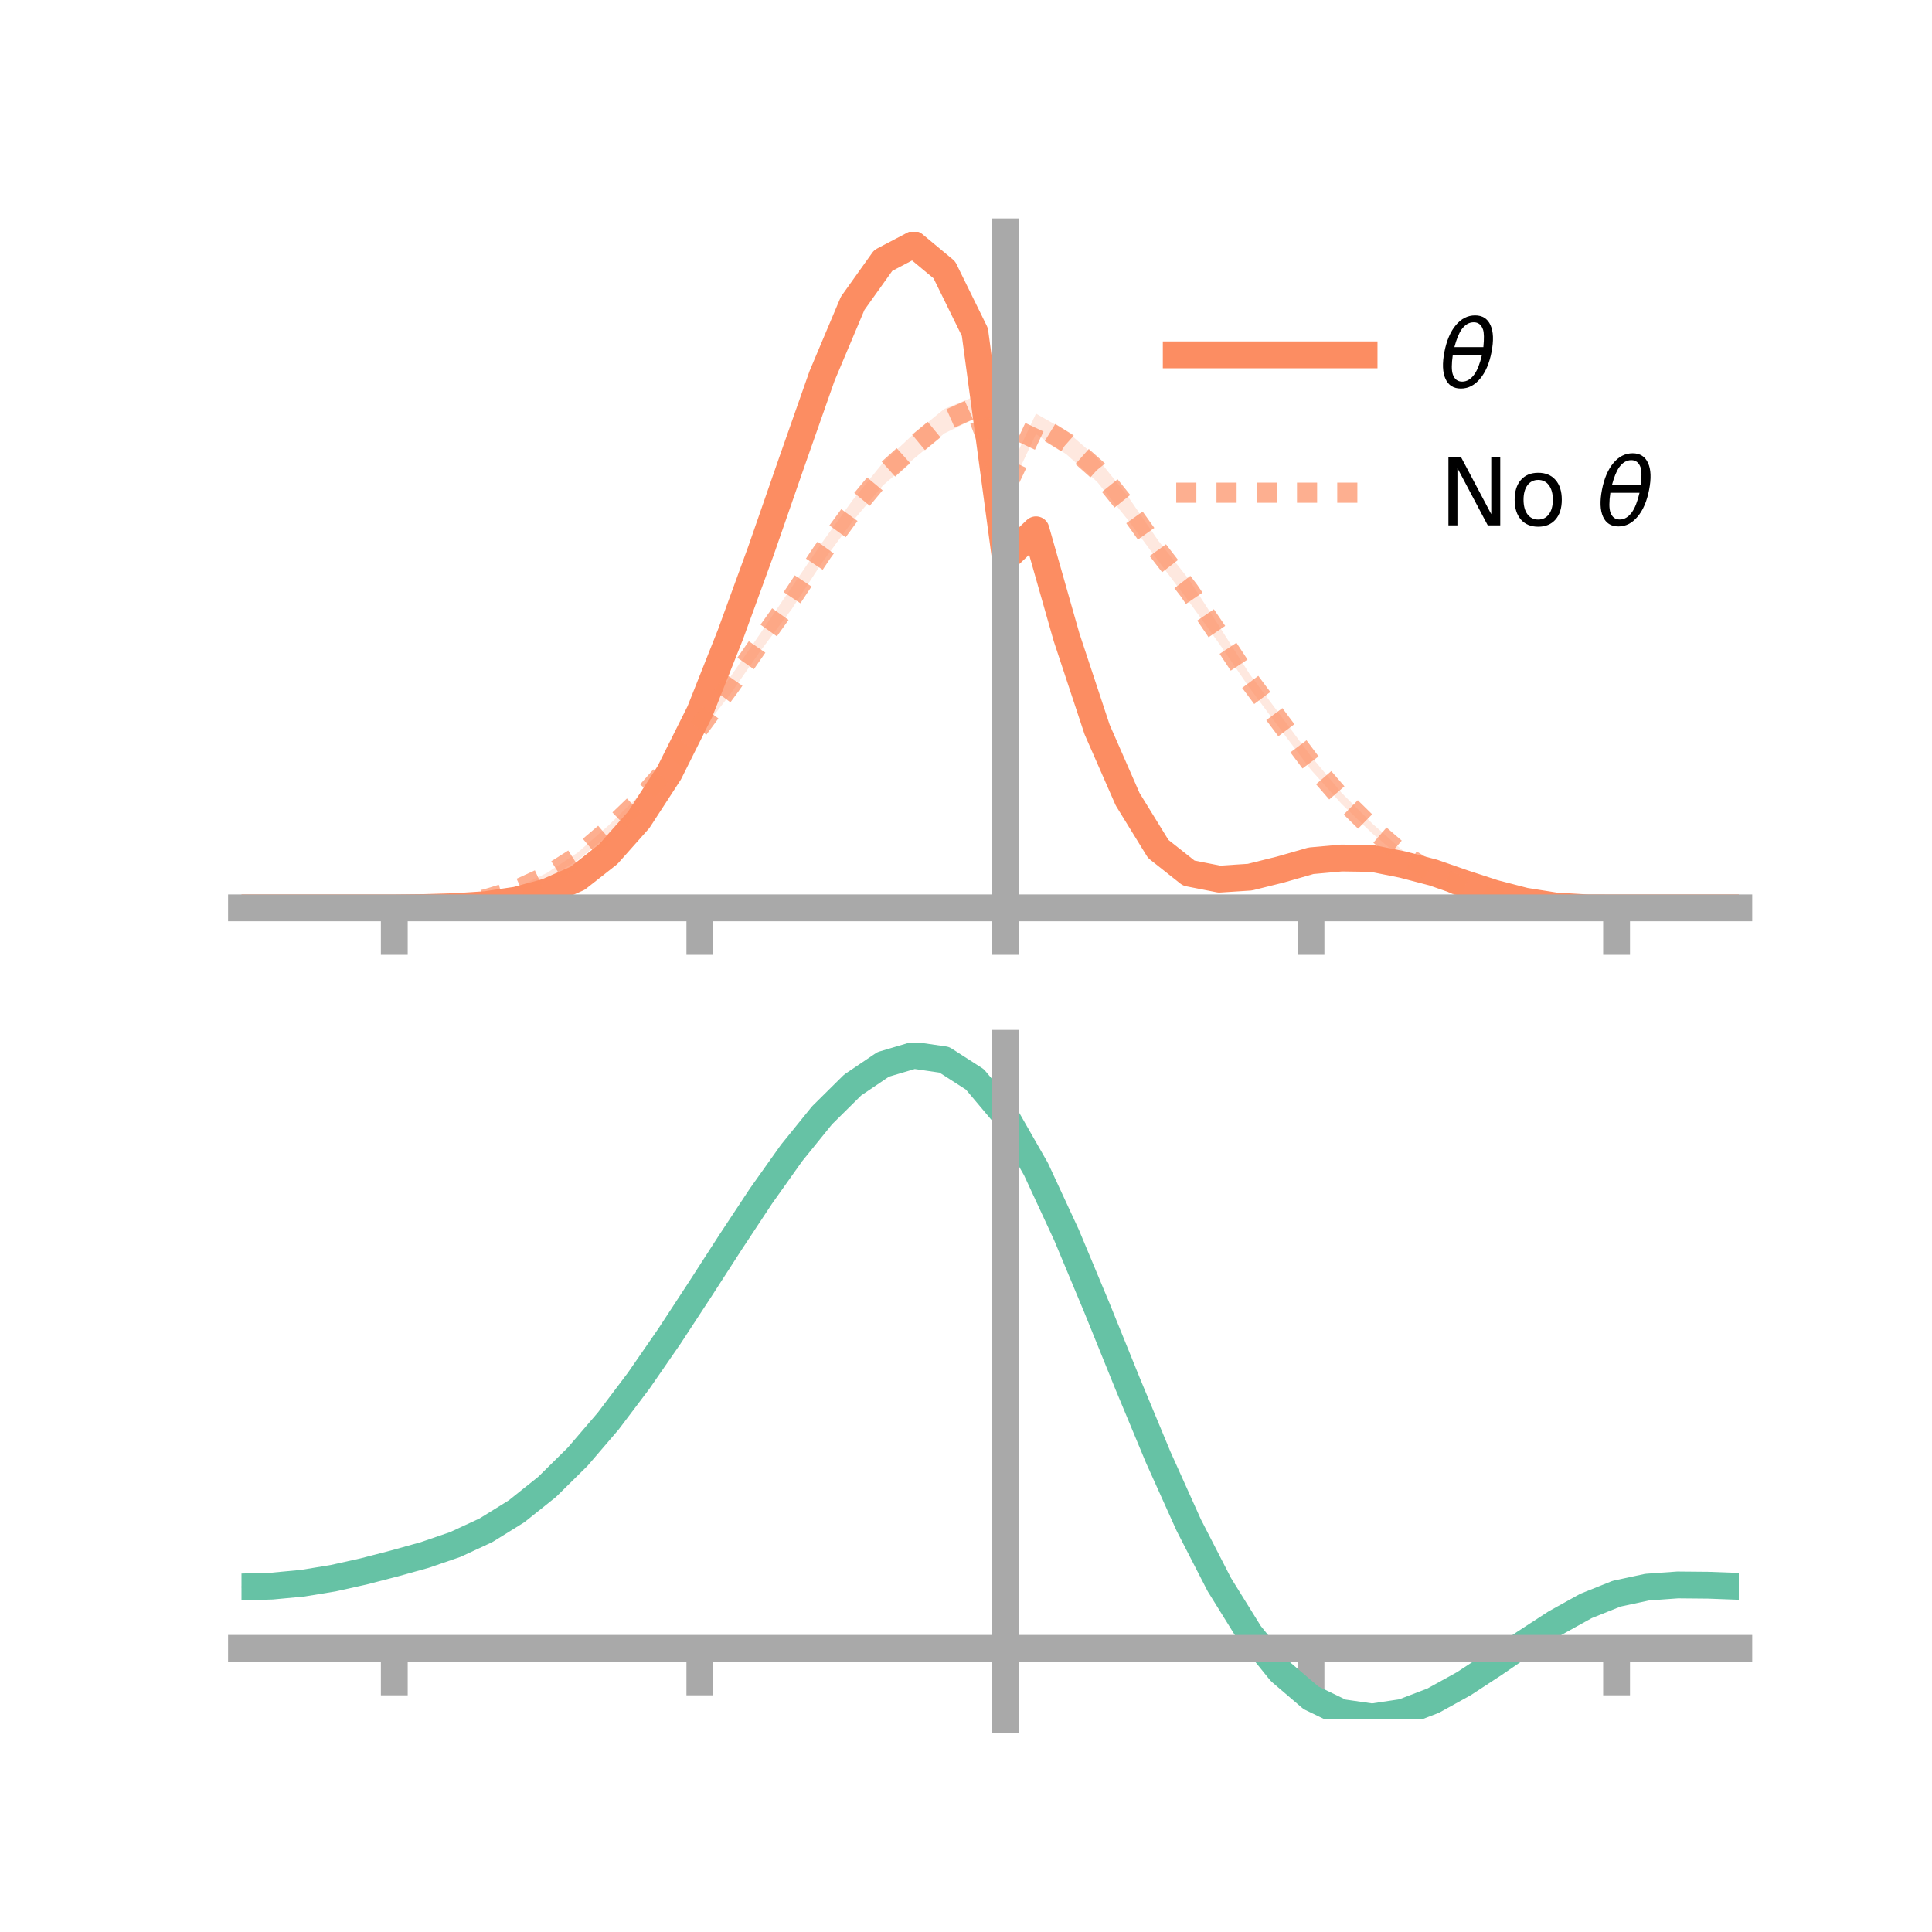 <?xml version="1.0" encoding="utf-8" standalone="no"?>
<!DOCTYPE svg PUBLIC "-//W3C//DTD SVG 1.1//EN"
  "http://www.w3.org/Graphics/SVG/1.1/DTD/svg11.dtd">
<!-- Created with matplotlib (https://matplotlib.org/) -->
<svg height="144pt" version="1.1" viewBox="0 0 144 144" width="144pt" xmlns="http://www.w3.org/2000/svg" xmlns:xlink="http://www.w3.org/1999/xlink">
 <defs>
  <style type="text/css">*{stroke-linecap:butt;stroke-linejoin:round;}</style>
 </defs>
 <g id="figure_1">
  <g id="patch_1">
   <path d="M 0 144 
L 144 144 
L 144 0 
L 0 0 
z
" style="fill:none;"/>
  </g>
  <g id="axes_1">
   <g id="patch_2">
    <path d="M 18 67.68 
L 129.6 67.68 
L 129.6 17.28 
L 18 17.28 
z
" style="fill:none;"/>
   </g>
   <g id="PolyCollection_1">
    <path clip-path="url(#pb6756ae56a)" d="M 18 67.666 
L 18 67.666 
L 20.278 67.666 
L 22.555 67.666 
L 24.833 67.666 
L 27.11 67.666 
L 29.388 67.666 
L 31.665 67.621 
L 33.943 67.531 
L 36.22 67.343 
L 38.498 66.956 
L 40.776 66.285 
L 43.053 65.26 
L 45.331 63.362 
L 47.608 60.74 
L 49.886 57.164 
L 52.163 52.549 
L 54.441 46.581 
L 56.718 40.214 
L 58.996 33.731 
L 61.273 27.159 
L 63.551 21.641 
L 65.829 18.491 
L 68.106 17.28 
L 70.384 19.279 
L 72.661 23.681 
L 74.939 41.027 
L 77.216 38.66 
L 79.494 46.766 
L 81.771 53.598 
L 84.049 58.99 
L 86.327 62.632 
L 88.604 64.642 
L 90.882 65.039 
L 93.159 64.948 
L 95.437 64.439 
L 97.714 63.734 
L 99.992 63.596 
L 102.269 63.741 
L 104.547 64.186 
L 106.824 64.818 
L 109.102 65.626 
L 111.38 66.426 
L 113.657 67.055 
L 115.935 67.466 
L 118.212 67.64 
L 120.49 67.666 
L 122.767 67.666 
L 125.045 67.666 
L 127.322 67.666 
L 129.6 67.666 
L 129.6 67.666 
L 129.6 67.666 
L 127.322 67.666 
L 125.045 67.666 
L 122.767 67.666 
L 120.49 67.667 
L 118.212 67.68 
L 115.935 67.585 
L 113.657 67.274 
L 111.38 66.721 
L 109.102 66.033 
L 106.824 65.254 
L 104.547 64.693 
L 102.269 64.226 
L 99.992 64.307 
L 97.714 64.581 
L 95.437 65.183 
L 93.159 65.808 
L 90.882 66.013 
L 88.604 65.515 
L 86.327 63.918 
L 84.049 60.156 
L 81.771 55.148 
L 79.494 48.218 
L 77.216 40.315 
L 74.939 42.26 
L 72.661 25.816 
L 70.384 20.945 
L 68.106 19.157 
L 65.829 20.341 
L 63.551 23.578 
L 61.273 28.867 
L 58.996 35.254 
L 56.718 41.891 
L 54.441 48.015 
L 52.163 53.531 
L 49.886 58.028 
L 47.608 61.47 
L 45.331 63.974 
L 43.053 65.659 
L 40.776 66.647 
L 38.498 67.222 
L 36.22 67.505 
L 33.943 67.617 
L 31.665 67.661 
L 29.388 67.666 
L 27.11 67.666 
L 24.833 67.666 
L 22.555 67.666 
L 20.278 67.666 
L 18 67.666 
z
" style="fill:#fc8d62;fill-opacity:0.2;"/>
   </g>
   <g id="PolyCollection_2">
    <path clip-path="url(#pb6756ae56a)" d="M 18 67.666 
L 18 67.666 
L 20.278 67.666 
L 22.555 67.666 
L 24.833 67.666 
L 27.11 67.666 
L 29.388 67.665 
L 31.665 67.612 
L 33.943 67.39 
L 36.22 66.926 
L 38.498 66.172 
L 40.776 65.056 
L 43.053 63.55 
L 45.331 61.545 
L 47.608 59.32 
L 49.886 56.61 
L 52.163 53.647 
L 54.441 50.444 
L 56.718 47.143 
L 58.996 43.784 
L 61.273 40.44 
L 63.551 37.275 
L 65.829 34.47 
L 68.106 32.336 
L 70.384 30.477 
L 72.661 29.541 
L 74.939 35.65 
L 77.216 30.831 
L 79.494 32.128 
L 81.771 34.13 
L 84.049 36.975 
L 86.327 40.292 
L 88.604 43.173 
L 90.882 46.69 
L 93.159 50.272 
L 95.437 53.314 
L 97.714 56.365 
L 99.992 59.094 
L 102.269 61.372 
L 104.547 63.388 
L 106.824 64.819 
L 109.102 66.018 
L 111.38 66.848 
L 113.657 67.35 
L 115.935 67.567 
L 118.212 67.658 
L 120.49 67.666 
L 122.767 67.666 
L 125.045 67.666 
L 127.322 67.666 
L 129.6 67.666 
L 129.6 67.666 
L 129.6 67.666 
L 127.322 67.666 
L 125.045 67.666 
L 122.767 67.666 
L 120.49 67.667 
L 118.212 67.689 
L 115.935 67.677 
L 113.657 67.537 
L 111.38 67.08 
L 109.102 66.418 
L 106.824 65.358 
L 104.547 64.025 
L 102.269 62.107 
L 99.992 59.917 
L 97.714 57.38 
L 95.437 54.363 
L 93.159 51.306 
L 90.882 47.99 
L 88.604 44.818 
L 86.327 41.803 
L 84.049 38.726 
L 81.771 35.91 
L 79.494 33.87 
L 77.216 32.36 
L 74.939 37.186 
L 72.661 31.207 
L 70.384 32.304 
L 68.106 34.201 
L 65.829 36.16 
L 63.551 38.843 
L 61.273 41.927 
L 58.996 45.42 
L 56.718 48.459 
L 54.441 51.725 
L 52.163 54.669 
L 49.886 57.656 
L 47.608 60.098 
L 45.331 62.246 
L 43.053 64.121 
L 40.776 65.499 
L 38.498 66.478 
L 36.22 67.118 
L 33.943 67.51 
L 31.665 67.647 
L 29.388 67.666 
L 27.11 67.666 
L 24.833 67.666 
L 22.555 67.666 
L 20.278 67.666 
L 18 67.666 
z
" style="fill:#fc8d62;fill-opacity:0.2;"/>
   </g>
   <g id="matplotlib.axis_1">
    <g id="xtick_1">
     <g id="line2d_1">
      <defs>
       <path d="M 0 0 
L 0 3.5 
" id="mfc634e8980" style="stroke:#a9a9a9;stroke-width:2;"/>
      </defs>
      <g>
       <use style="fill:#a9a9a9;stroke:#a9a9a9;stroke-width:2;" x="29.388" xlink:href="#mfc634e8980" y="67.666"/>
      </g>
     </g>
    </g>
    <g id="xtick_2">
     <g id="line2d_2">
      <g>
       <use style="fill:#a9a9a9;stroke:#a9a9a9;stroke-width:2;" x="52.163" xlink:href="#mfc634e8980" y="67.666"/>
      </g>
     </g>
    </g>
    <g id="xtick_3">
     <g id="line2d_3">
      <g>
       <use style="fill:#a9a9a9;stroke:#a9a9a9;stroke-width:2;" x="74.939" xlink:href="#mfc634e8980" y="67.666"/>
      </g>
     </g>
    </g>
    <g id="xtick_4">
     <g id="line2d_4">
      <g>
       <use style="fill:#a9a9a9;stroke:#a9a9a9;stroke-width:2;" x="97.714" xlink:href="#mfc634e8980" y="67.666"/>
      </g>
     </g>
    </g>
    <g id="xtick_5">
     <g id="line2d_5">
      <g>
       <use style="fill:#a9a9a9;stroke:#a9a9a9;stroke-width:2;" x="120.49" xlink:href="#mfc634e8980" y="67.666"/>
      </g>
     </g>
    </g>
   </g>
   <g id="matplotlib.axis_2"/>
   <g id="line2d_6">
    <path clip-path="url(#pb6756ae56a)" d="M 18 67.666 
L 20.278 67.666 
L 22.555 67.666 
L 24.833 67.666 
L 27.11 67.666 
L 29.388 67.666 
L 31.665 67.641 
L 33.943 67.574 
L 36.22 67.424 
L 38.498 67.089 
L 40.776 66.466 
L 43.053 65.46 
L 45.331 63.668 
L 47.608 61.105 
L 49.886 57.596 
L 52.163 53.04 
L 54.441 47.298 
L 56.718 41.052 
L 58.996 34.493 
L 61.273 28.013 
L 63.551 22.61 
L 65.829 19.416 
L 68.106 18.219 
L 70.384 20.112 
L 72.661 24.748 
L 74.939 41.643 
L 77.216 39.487 
L 79.494 47.492 
L 81.771 54.373 
L 84.049 59.573 
L 86.327 63.275 
L 88.604 65.078 
L 90.882 65.526 
L 93.159 65.378 
L 95.437 64.811 
L 97.714 64.157 
L 99.992 63.951 
L 102.269 63.984 
L 104.547 64.44 
L 106.824 65.036 
L 109.102 65.83 
L 111.38 66.574 
L 113.657 67.165 
L 115.935 67.525 
L 118.212 67.66 
L 120.49 67.667 
L 122.767 67.666 
L 125.045 67.666 
L 127.322 67.666 
L 129.6 67.666 
" style="fill:none;stroke:#fc8d62;stroke-linecap:square;stroke-width:2;"/>
   </g>
   <g id="line2d_7">
    <path clip-path="url(#pb6756ae56a)" d="M 18 67.666 
L 20.278 67.666 
L 22.555 67.666 
L 24.833 67.666 
L 27.11 67.666 
L 29.388 67.666 
L 31.665 67.629 
L 33.943 67.45 
L 36.22 67.022 
L 38.498 66.325 
L 40.776 65.278 
L 43.053 63.836 
L 45.331 61.895 
L 47.608 59.709 
L 49.886 57.133 
L 52.163 54.158 
L 54.441 51.084 
L 56.718 47.801 
L 58.996 44.602 
L 61.273 41.184 
L 63.551 38.059 
L 65.829 35.315 
L 68.106 33.269 
L 70.384 31.391 
L 72.661 30.374 
L 74.939 36.418 
L 77.216 31.596 
L 79.494 32.999 
L 81.771 35.02 
L 84.049 37.851 
L 86.327 41.047 
L 88.604 43.996 
L 90.882 47.34 
L 93.159 50.789 
L 95.437 53.839 
L 97.714 56.872 
L 99.992 59.505 
L 102.269 61.739 
L 104.547 63.707 
L 106.824 65.088 
L 109.102 66.218 
L 111.38 66.964 
L 113.657 67.443 
L 115.935 67.622 
L 118.212 67.673 
L 120.49 67.667 
L 122.767 67.666 
L 125.045 67.666 
L 127.322 67.666 
L 129.6 67.666 
" style="fill:none;stroke:#fc8d62;stroke-dasharray:1.5,1.5;stroke-dashoffset:0;stroke-opacity:0.7;stroke-width:1.5;"/>
   </g>
   <g id="patch_3">
    <path d="M 74.939 67.68 
L 74.939 17.28 
" style="fill:none;stroke:#a9a9a9;stroke-linecap:square;stroke-linejoin:miter;stroke-width:2;"/>
   </g>
   <g id="patch_4">
    <path d="M 129.6 67.68 
L 129.6 17.28 
" style="fill:none;"/>
   </g>
   <g id="patch_5">
    <path d="M 18 67.666 
L 129.6 67.666 
" style="fill:none;stroke:#a9a9a9;stroke-linecap:square;stroke-linejoin:miter;stroke-width:2;"/>
   </g>
   <g id="patch_6">
    <path d="M 18 17.28 
L 129.6 17.28 
" style="fill:none;"/>
   </g>
   <g id="legend_1">
    <g id="line2d_8">
     <path d="M 87.67 26.449 
L 101.67 26.449 
" style="fill:none;stroke:#fc8d62;stroke-linecap:square;stroke-width:2;"/>
    </g>
    <g id="line2d_9"/>
    <g id="text_1">
     <!-- $\theta$ -->
     <g transform="translate(107.27 28.899)scale(0.07 -0.07)">
      <defs>
       <path d="M 45.516 34.672 
L 14.453 34.672 
Q 12.359 20.062 14.5 13.875 
Q 17.188 6.25 24.469 6.25 
Q 31.781 6.25 37.359 13.922 
Q 42.234 20.656 45.516 34.672 
z
M 47.016 42.969 
Q 48.344 56.844 46.625 61.719 
Q 43.953 69.438 36.766 69.438 
Q 29.297 69.438 23.828 61.812 
Q 19.531 55.672 16.156 42.969 
z
M 38.188 76.766 
Q 49.906 76.766 54.594 66.406 
Q 59.281 56.109 55.719 37.844 
Q 52.203 19.625 43.453 9.281 
Q 34.766 -1.125 23.047 -1.125 
Q 11.281 -1.125 6.641 9.281 
Q 2 19.625 5.516 37.844 
Q 9.078 56.109 17.719 66.406 
Q 26.422 76.766 38.188 76.766 
z
" id="DejaVuSans-Oblique-952"/>
      </defs>
      <use transform="translate(0 0.234)" xlink:href="#DejaVuSans-Oblique-952"/>
     </g>
    </g>
    <g id="line2d_10">
     <path d="M 87.67 36.724 
L 101.67 36.724 
" style="fill:none;stroke:#fc8d62;stroke-dasharray:1.5,1.5;stroke-dashoffset:0;stroke-opacity:0.7;stroke-width:1.5;"/>
    </g>
    <g id="line2d_11"/>
    <g id="text_2">
     <!-- No $\theta$ -->
     <g transform="translate(107.27 39.174)scale(0.07 -0.07)">
      <defs>
       <path d="M 9.812 72.906 
L 23.094 72.906 
L 55.422 11.922 
L 55.422 72.906 
L 64.984 72.906 
L 64.984 0 
L 51.703 0 
L 19.391 60.984 
L 19.391 0 
L 9.812 0 
z
" id="DejaVuSans-78"/>
       <path d="M 30.609 48.391 
Q 23.391 48.391 19.188 42.75 
Q 14.984 37.109 14.984 27.297 
Q 14.984 17.484 19.156 11.844 
Q 23.344 6.203 30.609 6.203 
Q 37.797 6.203 41.984 11.859 
Q 46.188 17.531 46.188 27.297 
Q 46.188 37.016 41.984 42.703 
Q 37.797 48.391 30.609 48.391 
z
M 30.609 56 
Q 42.328 56 49.016 48.375 
Q 55.719 40.766 55.719 27.297 
Q 55.719 13.875 49.016 6.219 
Q 42.328 -1.422 30.609 -1.422 
Q 18.844 -1.422 12.172 6.219 
Q 5.516 13.875 5.516 27.297 
Q 5.516 40.766 12.172 48.375 
Q 18.844 56 30.609 56 
z
" id="DejaVuSans-111"/>
       <path id="DejaVuSans-32"/>
      </defs>
      <use transform="translate(0 0.234)" xlink:href="#DejaVuSans-78"/>
      <use transform="translate(74.805 0.234)" xlink:href="#DejaVuSans-111"/>
      <use transform="translate(135.986 0.234)" xlink:href="#DejaVuSans-32"/>
      <use transform="translate(167.773 0.234)" xlink:href="#DejaVuSans-Oblique-952"/>
     </g>
    </g>
   </g>
  </g>
  <g id="axes_2">
   <g id="patch_7">
    <path d="M 18 128.16 
L 129.6 128.16 
L 129.6 77.76 
L 18 77.76 
z
" style="fill:none;"/>
   </g>
   <g id="PolyCollection_3">
    <path clip-path="url(#p707ca52fcb)" d="M 18 118.358 
L 18 118.207 
L 20.278 118.145 
L 22.555 117.924 
L 24.833 117.539 
L 27.11 117.014 
L 29.388 116.408 
L 31.665 115.758 
L 33.943 114.958 
L 36.22 113.886 
L 38.498 112.453 
L 40.776 110.604 
L 43.053 108.319 
L 45.331 105.614 
L 47.608 102.536 
L 49.886 99.168 
L 52.163 95.614 
L 54.441 92.003 
L 56.718 88.479 
L 58.996 85.199 
L 61.273 82.325 
L 63.551 80.022 
L 65.829 78.449 
L 68.106 77.76 
L 70.384 78.095 
L 72.661 79.581 
L 74.939 82.326 
L 77.216 86.368 
L 79.494 91.353 
L 81.771 96.885 
L 84.049 102.595 
L 86.327 108.154 
L 88.604 113.291 
L 90.882 117.796 
L 93.159 121.519 
L 95.437 124.376 
L 97.714 126.343 
L 99.992 127.452 
L 102.269 127.784 
L 104.547 127.448 
L 106.824 126.582 
L 109.102 125.335 
L 111.38 123.862 
L 113.657 122.317 
L 115.935 120.848 
L 118.212 119.592 
L 120.49 118.681 
L 122.767 118.194 
L 125.045 118.034 
L 127.322 118.063 
L 129.6 118.155 
L 129.6 118.319 
L 129.6 118.319 
L 127.322 118.244 
L 125.045 118.23 
L 122.767 118.399 
L 120.49 118.889 
L 118.212 119.805 
L 115.935 121.074 
L 113.657 122.569 
L 111.38 124.148 
L 109.102 125.654 
L 106.824 126.929 
L 104.547 127.814 
L 102.269 128.16 
L 99.992 127.838 
L 97.714 126.746 
L 95.437 124.82 
L 93.159 122.038 
L 90.882 118.423 
L 88.604 114.056 
L 86.327 109.074 
L 84.049 103.68 
L 81.771 98.136 
L 79.494 92.76 
L 77.216 87.915 
L 74.939 83.987 
L 72.661 81.323 
L 70.384 79.882 
L 68.106 79.555 
L 65.829 80.215 
L 63.551 81.722 
L 61.273 83.929 
L 58.996 86.681 
L 56.718 89.82 
L 54.441 93.191 
L 52.163 96.645 
L 49.886 100.046 
L 47.608 103.274 
L 45.331 106.23 
L 43.053 108.836 
L 40.776 111.046 
L 38.498 112.839 
L 36.22 114.231 
L 33.943 115.269 
L 31.665 116.038 
L 29.388 116.656 
L 27.11 117.229 
L 24.833 117.722 
L 22.555 118.083 
L 20.278 118.292 
L 18 118.358 
z
" style="fill:#66c2a5;fill-opacity:0.2;"/>
   </g>
   <g id="matplotlib.axis_3">
    <g id="xtick_6">
     <g id="line2d_12">
      <g>
       <use style="fill:#a9a9a9;stroke:#a9a9a9;stroke-width:2;" x="29.388" xlink:href="#mfc634e8980" y="122.858"/>
      </g>
     </g>
    </g>
    <g id="xtick_7">
     <g id="line2d_13">
      <g>
       <use style="fill:#a9a9a9;stroke:#a9a9a9;stroke-width:2;" x="52.163" xlink:href="#mfc634e8980" y="122.858"/>
      </g>
     </g>
    </g>
    <g id="xtick_8">
     <g id="line2d_14">
      <g>
       <use style="fill:#a9a9a9;stroke:#a9a9a9;stroke-width:2;" x="74.939" xlink:href="#mfc634e8980" y="122.858"/>
      </g>
     </g>
    </g>
    <g id="xtick_9">
     <g id="line2d_15">
      <g>
       <use style="fill:#a9a9a9;stroke:#a9a9a9;stroke-width:2;" x="97.714" xlink:href="#mfc634e8980" y="122.858"/>
      </g>
     </g>
    </g>
    <g id="xtick_10">
     <g id="line2d_16">
      <g>
       <use style="fill:#a9a9a9;stroke:#a9a9a9;stroke-width:2;" x="120.49" xlink:href="#mfc634e8980" y="122.858"/>
      </g>
     </g>
    </g>
   </g>
   <g id="matplotlib.axis_4"/>
   <g id="line2d_17">
    <path clip-path="url(#p707ca52fcb)" d="M 18 118.283 
L 20.278 118.218 
L 22.555 118.004 
L 24.833 117.63 
L 27.11 117.122 
L 29.388 116.532 
L 31.665 115.898 
L 33.943 115.114 
L 36.22 114.058 
L 38.498 112.646 
L 40.776 110.825 
L 43.053 108.578 
L 45.331 105.922 
L 47.608 102.905 
L 49.886 99.607 
L 52.163 96.129 
L 54.441 92.597 
L 56.718 89.149 
L 58.996 85.94 
L 61.273 83.127 
L 63.551 80.872 
L 65.829 79.332 
L 68.106 78.657 
L 70.384 78.988 
L 72.661 80.452 
L 74.939 83.156 
L 77.216 87.141 
L 79.494 92.056 
L 81.771 97.511 
L 84.049 103.137 
L 86.327 108.614 
L 88.604 113.674 
L 90.882 118.109 
L 93.159 121.778 
L 95.437 124.598 
L 97.714 126.544 
L 99.992 127.645 
L 102.269 127.972 
L 104.547 127.631 
L 106.824 126.756 
L 109.102 125.495 
L 111.38 124.005 
L 113.657 122.443 
L 115.935 120.961 
L 118.212 119.698 
L 120.49 118.785 
L 122.767 118.296 
L 125.045 118.132 
L 127.322 118.153 
L 129.6 118.237 
" style="fill:none;stroke:#66c2a5;stroke-linecap:square;stroke-width:2;"/>
   </g>
   <g id="patch_8">
    <path d="M 74.939 128.16 
L 74.939 77.76 
" style="fill:none;stroke:#a9a9a9;stroke-linecap:square;stroke-linejoin:miter;stroke-width:2;"/>
   </g>
   <g id="patch_9">
    <path d="M 129.6 128.16 
L 129.6 77.76 
" style="fill:none;"/>
   </g>
   <g id="patch_10">
    <path d="M 18 122.858 
L 129.6 122.858 
" style="fill:none;stroke:#a9a9a9;stroke-linecap:square;stroke-linejoin:miter;stroke-width:2;"/>
   </g>
   <g id="patch_11">
    <path d="M 18 77.76 
L 129.6 77.76 
" style="fill:none;"/>
   </g>
  </g>
 </g>
 <defs>
  <clipPath id="pb6756ae56a">
   <rect height="50.4" width="111.6" x="18" y="17.28"/>
  </clipPath>
  <clipPath id="p707ca52fcb">
   <rect height="50.4" width="111.6" x="18" y="77.76"/>
  </clipPath>
 </defs>
</svg>
